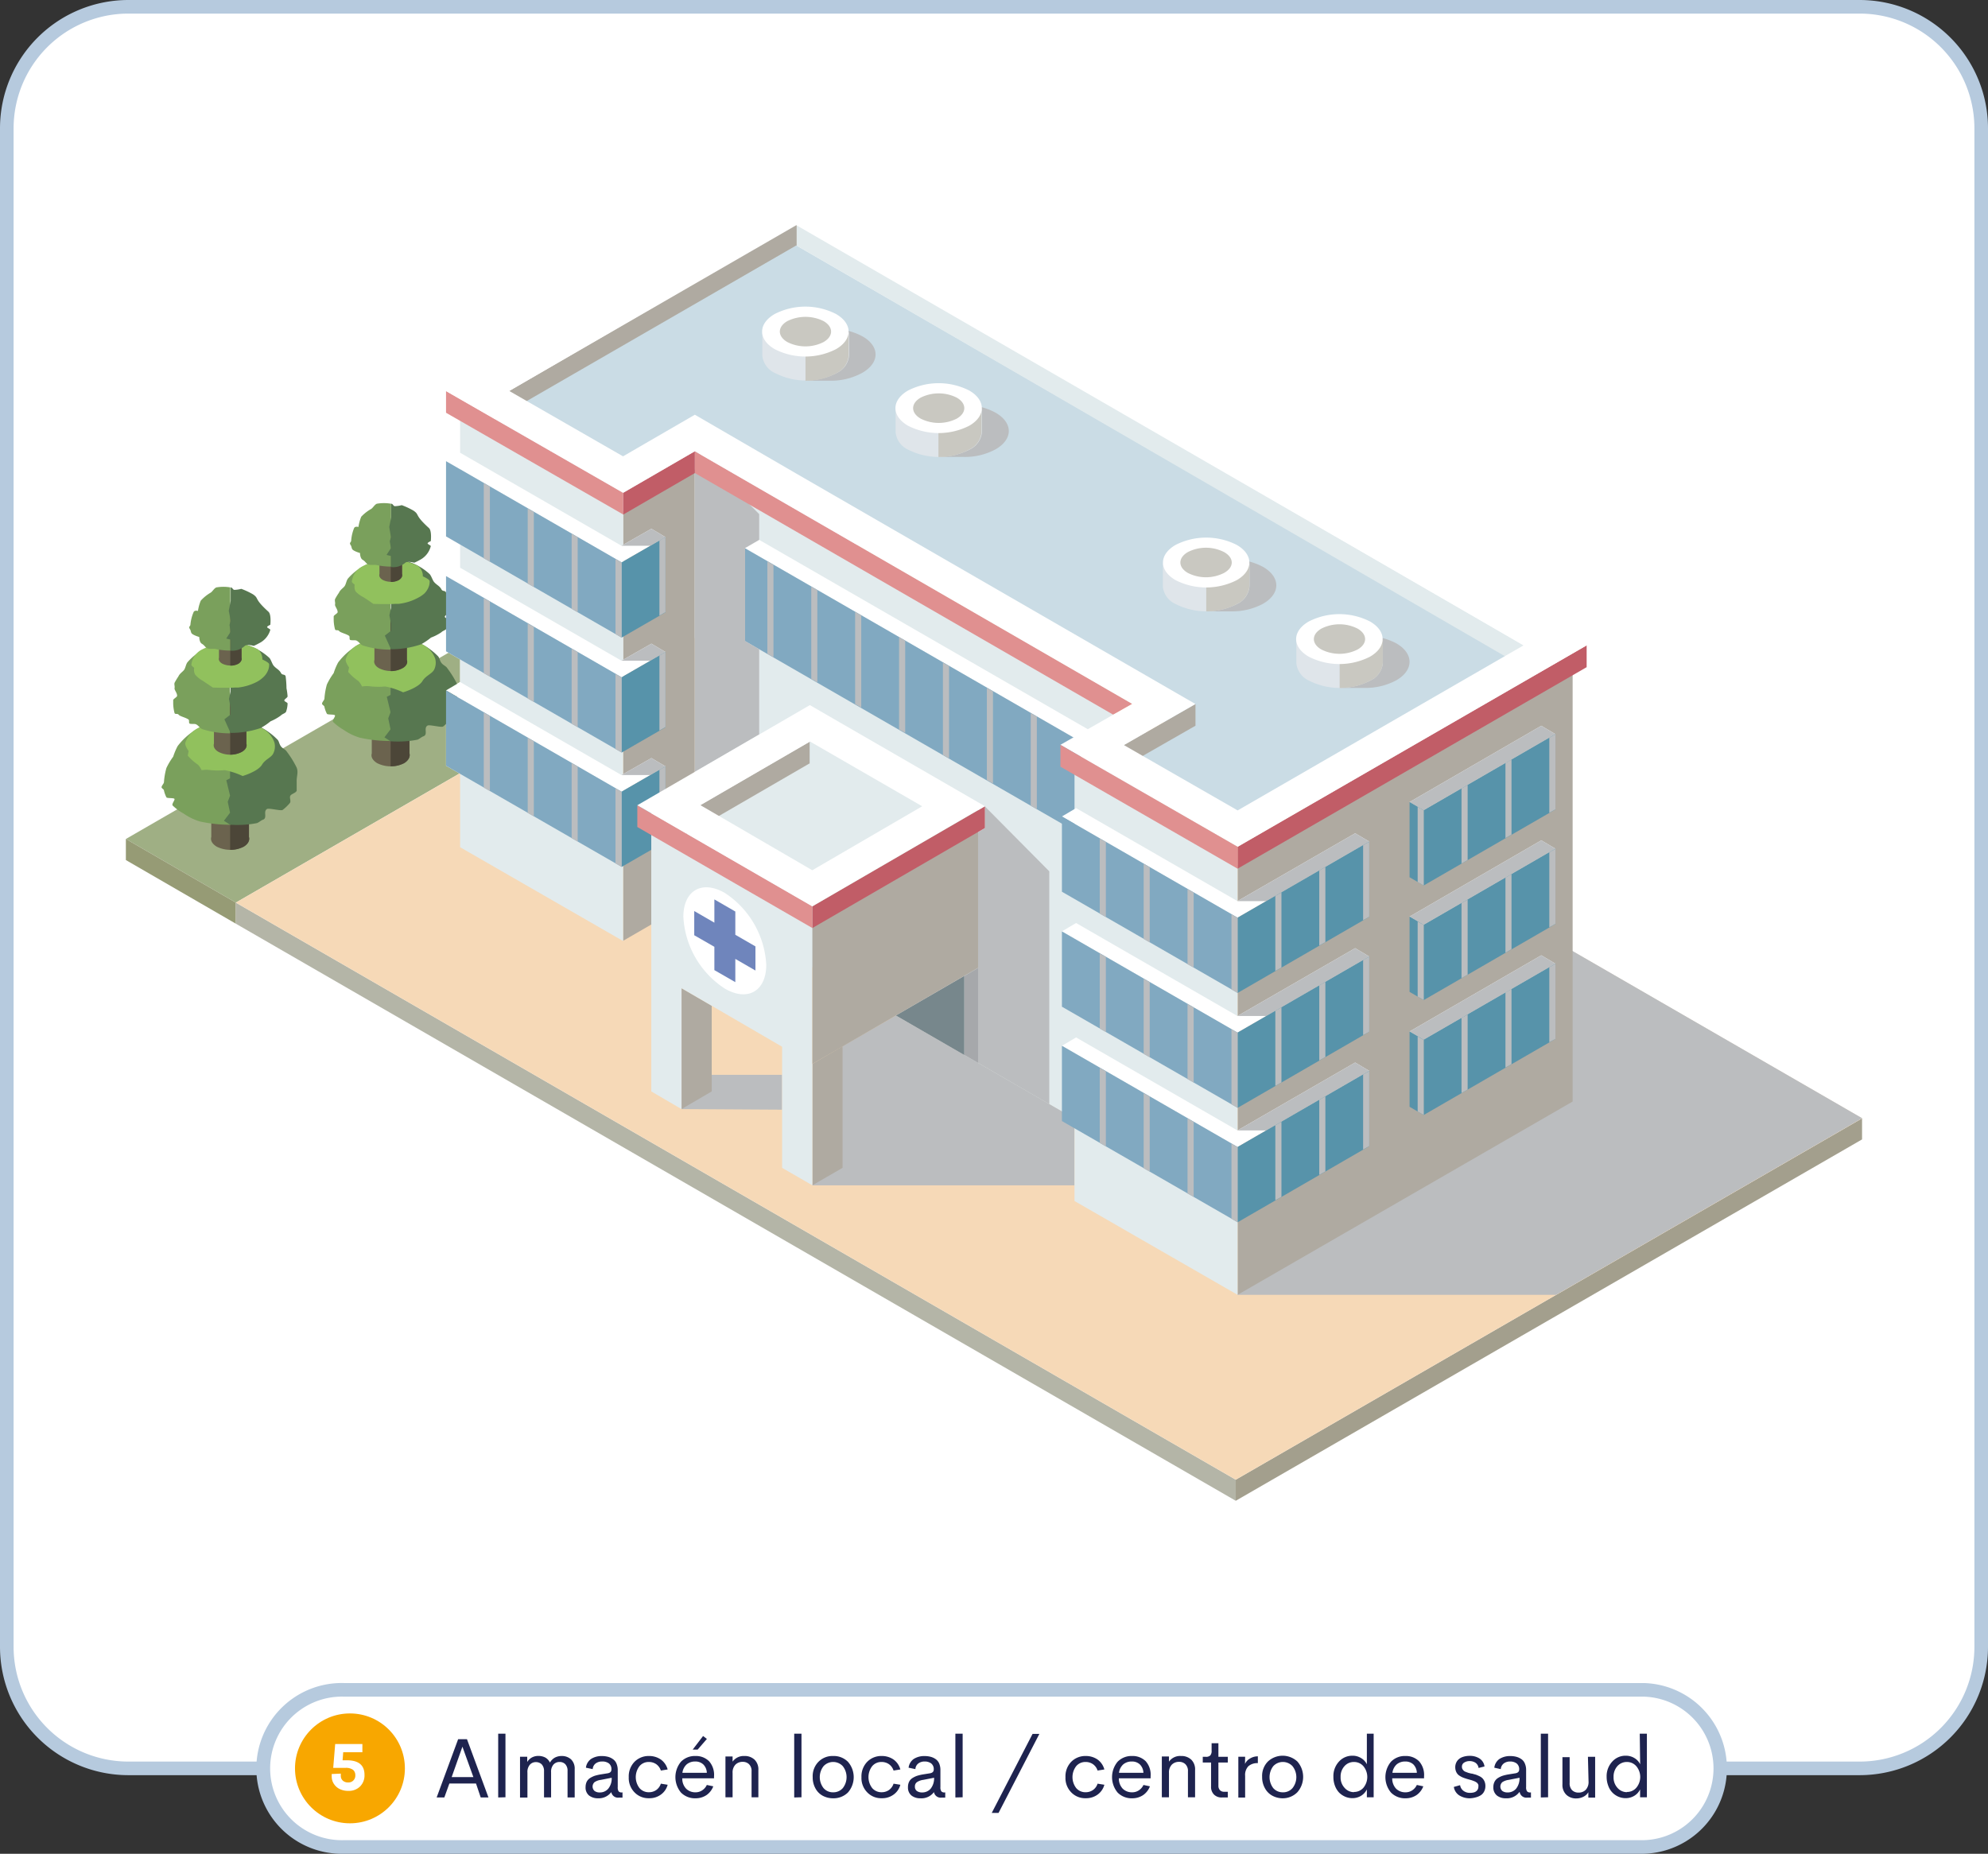 <svg xmlns="http://www.w3.org/2000/svg" width="292.34" height="272.66" viewBox="0 0 292.34 272.66">
  <rect x="0" y="0" width="292.34" height="272.66" fill="#333333" stroke="none"/>
  <defs>
    <style>
      .cls-1 {
        isolation: isolate;
      }

      .cls-2 {
        fill: #fff;
      }

      .cls-3 {
        fill: #b6cade;
      }

      .cls-4 {
        fill: #9faf84;
      }

      .cls-5 {
        fill: #969b75;
      }

      .cls-6 {
        fill: #6b634e;
      }

      .cls-7 {
        fill: #4c4638;
      }

      .cls-8 {
        fill: #7aa05c;
      }

      .cls-9 {
        fill: #577750;
      }

      .cls-10 {
        fill: #91c15d;
      }

      .cls-11 {
        fill: #7f7453;
      }

      .cls-12 {
        fill: #594f35;
      }

      .cls-13 {
        fill: #b4b5a7;
      }

      .cls-14 {
        fill: #a39f8d;
      }

      .cls-15 {
        fill: #f6d9b7;
      }

      .cls-16 {
        fill: #bbbdbf;
      }

      .cls-16, .cls-22 {
        mix-blend-mode: multiply;
      }

      .cls-17 {
        fill: #afaaa1;
      }

      .cls-18 {
        fill: #e2ebed;
      }

      .cls-19 {
        fill: #81a9c1;
      }

      .cls-20 {
        fill: #5793aa;
      }

      .cls-21 {
        fill: #77878c;
      }

      .cls-22 {
        fill: #a6a8ab;
      }

      .cls-23 {
        fill: #c15d67;
      }

      .cls-24 {
        fill: #e09090;
      }

      .cls-25 {
        fill: #6f85bc;
      }

      .cls-26 {
        fill: #cadce5;
      }

      .cls-27 {
        fill: #dfe5ea;
      }

      .cls-28 {
        fill: #c9c8c1;
      }

      .cls-29 {
        fill: #1e234f;
      }

      .cls-30 {
        fill: #f8a700;
      }
    </style>
  </defs>
  <g class="cls-1">
    <g id="Layer_1" data-name="Layer 1">
      <g>
        <g>
          <rect class="cls-2" x="1" y="1" width="290.34" height="259.1" rx="17.86"/>
          <path class="cls-3" d="M273.48,261.1H18.86A18.88,18.88,0,0,1,0,242.24V18.86A18.88,18.88,0,0,1,18.86,0H273.48a18.88,18.88,0,0,1,18.86,18.86V242.24A18.88,18.88,0,0,1,273.48,261.1ZM18.86,2A16.88,16.88,0,0,0,2,18.86V242.24A16.88,16.88,0,0,0,18.86,259.1H273.48a16.87,16.87,0,0,0,16.86-16.86V18.86A16.87,16.87,0,0,0,273.48,2Z"/>
        </g>
        <g>
          <g>
            <polygon class="cls-4" points="34.68 132.76 18.51 123.4 65.95 96.01 67.66 97 67.66 100.32 65.59 101.55 65.59 112.63 67.57 113.77 34.68 132.76"/>
            <polygon class="cls-5" points="18.51 126.5 34.68 135.86 34.68 132.76 18.51 123.4 18.51 126.5"/>
            <g>
              <path class="cls-6" d="M36.61,123.1v-9.82l-2.77,1.61-2.77-1.61v9.82c-.15.5.11,1,.78,1.42a4.43,4.43,0,0,0,4,0C36.5,124.13,36.75,123.6,36.61,123.1Z"/>
              <path class="cls-7" d="M36.61,123.1v-9.82l-2.77,1.61V125a4.15,4.15,0,0,0,2-.47C36.5,124.13,36.75,123.6,36.61,123.1Z"/>
              <path class="cls-8" d="M33.89,105.88a9.77,9.77,0,0,0-7.77,3.86,9.35,9.35,0,0,0-.65,1.55,10.3,10.3,0,0,0-1,1.67,10.17,10.17,0,0,0-.36,2.08c0,.2-.35.53-.35.74s.34.28.35.49a4.15,4.15,0,0,0,.36,1c.09.18,1.06.06,1.18.23s-.48.78-.24,1A7.72,7.72,0,0,0,27,119.66a8.36,8.36,0,0,0,2.38,1.16,20.67,20.67,0,0,0,4.55.49V105.88Z"/>
              <path class="cls-9" d="M43.63,116.27c0-.21,0-.41,0-.62s0-.41,0-.61c-.05-.82.28-1.38,0-2.13a14.19,14.19,0,0,0-1.43-2.32c-.23-.38-.58-.44-.86-.78s-.3-.77-.51-1a9.73,9.73,0,0,0-7-2.94v8.61l-.55.28.55,2.27-.34.9.34,1.61-.9,1.18.9.58a15.07,15.07,0,0,0,3.94-.23c.26-.07.62-.41.87-.49.76-.25,0-1.22.63-1.59.29-.17,2.05.32,2.29.14a6.59,6.59,0,0,0,1.05-1c.24-.28-.08-.78.08-1.08S43.57,116.62,43.63,116.27Z"/>
              <path class="cls-10" d="M38.52,112.49c-.61,1-2.84,1.65-2.84,1.65a11,11,0,0,0-2.64-.86,10.78,10.78,0,0,1-2,0,4.53,4.53,0,0,0-1.39,0,3.38,3.38,0,0,0-.52-.79,7.63,7.63,0,0,1-1.52-1.35l.13-.67s-.6-.78-.48-1.24a3.65,3.65,0,0,1,1.87-2.14,10.36,10.36,0,0,1,9.36,0,3.69,3.69,0,0,1,1.86,2.11,2.31,2.31,0,0,1-.15,1.59C39.94,111.42,39,111.66,38.52,112.49Z"/>
              <path class="cls-6" d="M36.23,109.37v-8.46l-2.38,1.38-2.39-1.38v8.46c-.13.43.09.89.67,1.22a3.77,3.77,0,0,0,3.43,0C36.14,110.26,36.36,109.8,36.23,109.37Z"/>
              <path class="cls-7" d="M36.23,109.37v-8.46l-2.38,1.38V111a3.52,3.52,0,0,0,1.71-.41C36.14,110.26,36.36,109.8,36.23,109.37Z"/>
              <path class="cls-8" d="M33.89,94.53a8.36,8.36,0,0,0-6.3,2.85c-.24.27-.3.82-.5,1.12s-.66.54-.86,1a9.55,9.55,0,0,0-.56.93c-.08.26.06.51,0,.78s.4.72.37,1.14c0,.18-.57.45-.57.63s0,.36,0,.53a5.9,5.9,0,0,0,.2,1.38c.12.23.42,0,.61.24s1,.39,1.44.7c.16.11,0,.5.17.6s.72,0,.93.1c.42.2.55.6,1,.74a13.35,13.35,0,0,0,4,.59V94.53Z"/>
              <path class="cls-9" d="M42.29,103.48c0-.17-.48-.28-.48-.46s.49-.42.48-.6a9.3,9.3,0,0,0-.16-1.18A14.91,14.91,0,0,0,42,99.46c-.12-.33-.49-.13-.66-.44-.29-.55-.7-.64-1.1-1.11-.23-.27-.42-1-.68-1.19a8.37,8.37,0,0,0-5.66-2.19v7.2l-.23,1.08.23,1.21v1.08l-.9.7.9,2a13.59,13.59,0,0,0,4.41-.71,9.35,9.35,0,0,0,1.48-1,7.16,7.16,0,0,0,1.52-.86c.21-.23.6-.29.75-.53A3.93,3.93,0,0,0,42.29,103.48Z"/>
              <path class="cls-11" d="M35.52,93.9V88l-1.66,1L32.2,88v5.9c-.09.3.06.62.46.85a2.67,2.67,0,0,0,2.4,0C35.46,94.52,35.61,94.2,35.52,93.9Z"/>
              <path class="cls-12" d="M35.52,93.9V88l-1.66,1V95a2.48,2.48,0,0,0,1.2-.29C35.46,94.52,35.61,94.2,35.52,93.9Z"/>
              <path class="cls-11" d="M35.52,93.9V88l-1.66,1L32.2,88v5.9c-.09.3.06.62.46.85a2.67,2.67,0,0,0,2.4,0C35.46,94.52,35.61,94.2,35.52,93.9Z"/>
              <path class="cls-12" d="M35.52,93.9V88l-1.66,1V95a2.48,2.48,0,0,0,1.2-.29C35.46,94.52,35.61,94.2,35.52,93.9Z"/>
              <path class="cls-10" d="M37.88,100.23a7.77,7.77,0,0,1-2.9.9l-.49,0c-1.1.07-3.19,0-3.19,0s-1.05-.71-1.49-1a4.14,4.14,0,0,1-1.11-.9,1.44,1.44,0,0,1-.14-1s-.42-.31-.42-.44a2.86,2.86,0,0,1,1.67-2.31,9,9,0,0,1,8.07,0,1.88,1.88,0,0,1,.7,1.52s1,.44,1,.7a2.13,2.13,0,0,1-.13.82,2.8,2.8,0,0,1-.64,1A4.39,4.39,0,0,1,37.88,100.23Z"/>
              <path class="cls-6" d="M35.52,96.74v-5.9l-1.66,1-1.66-1v5.9c-.09.3.06.62.46.86a2.67,2.67,0,0,0,2.4,0C35.46,97.36,35.61,97,35.52,96.74Z"/>
              <path class="cls-7" d="M35.52,96.74v-5.9l-1.66,1v6.07a2.47,2.47,0,0,0,1.2-.28C35.46,97.36,35.61,97,35.52,96.74Z"/>
              <path class="cls-8" d="M33.89,86.4a6,6,0,0,0-2.07,0c-.32.11-.58.62-.86.78a6.06,6.06,0,0,0-1.44,1.17,6.41,6.41,0,0,0-.41,1.51s-.51-.16-.65.19A6,6,0,0,0,28,91.9c0,.12-.18.26-.18.39a.91.91,0,0,0,.18.35,4.35,4.35,0,0,0,.13.44c.14.32,1.17.61,1.17.61s0,.78.39,1,.51.55.77.66c.45.19.91,0,1.41.14a10,10,0,0,0,2,.2V86.4Z"/>
              <path class="cls-9" d="M39.75,92.64c0-.12-.47-.28-.47-.41s.47-.33.47-.33.18-1.52-.28-1.93c-2.21-2-1.31-1.89-2.26-2.55a10.86,10.86,0,0,0-1.73-.81,4.55,4.55,0,0,1-1,.15c-.26,0-.28-.36-.56-.36v2l-.28,1.42.28,1.48-.17.62.17,1-.65,1,.65.16v1.62A2.7,2.7,0,0,0,36,95c.32-.29,1.32,0,1.32,0s.51-.23.74-.37A3.16,3.16,0,0,0,39.75,92.64Z"/>
            </g>
            <g>
              <path class="cls-6" d="M60.21,110.79V101l-2.77,1.61L54.67,101v9.82c-.15.5.11,1,.78,1.42a4.43,4.43,0,0,0,4,0C60.1,111.82,60.35,111.29,60.21,110.79Z"/>
              <path class="cls-7" d="M60.21,110.79V101l-2.77,1.61v10.1a4.15,4.15,0,0,0,2-.47C60.1,111.82,60.35,111.29,60.21,110.79Z"/>
              <path class="cls-8" d="M57.49,93.57a9.73,9.73,0,0,0-7.76,3.86A8.6,8.6,0,0,0,49.07,99a10.3,10.3,0,0,0-1,1.67,10.17,10.17,0,0,0-.36,2.08c0,.2-.35.53-.35.74s.34.28.35.49a4,4,0,0,0,.36,1c.09.18,1.06.06,1.18.23s-.48.78-.24,1a7.72,7.72,0,0,0,1.51,1.13,8.36,8.36,0,0,0,2.38,1.16,20.67,20.67,0,0,0,4.55.49V93.57Z"/>
              <path class="cls-9" d="M67.23,104c0-.21,0-.41,0-.62s0-.41,0-.61c0-.82.28-1.38,0-2.13a14.19,14.19,0,0,0-1.43-2.32c-.23-.38-.58-.44-.86-.78s-.3-.77-.51-1a9.73,9.73,0,0,0-7-2.94v8.61l-.55.28.55,2.27-.34.9.34,1.61-.9,1.18.9.58a15.07,15.07,0,0,0,3.94-.23c.26-.07.62-.41.87-.49.76-.25,0-1.22.63-1.59.29-.17,2.05.32,2.29.14a6.59,6.59,0,0,0,1-1c.24-.28-.08-.78.08-1.08S67.17,104.31,67.23,104Z"/>
              <path class="cls-10" d="M62.12,100.18c-.61,1-2.84,1.65-2.84,1.65a10.79,10.79,0,0,0-2.64-.86,10.67,10.67,0,0,1-2,0,4.59,4.59,0,0,0-1.4,0,3.38,3.38,0,0,0-.52-.79,7.63,7.63,0,0,1-1.52-1.35l.13-.67s-.6-.78-.48-1.24a3.65,3.65,0,0,1,1.87-2.14,10.36,10.36,0,0,1,9.36,0A3.69,3.69,0,0,1,64,96.89a2.31,2.31,0,0,1-.15,1.59C63.54,99.11,62.62,99.35,62.12,100.18Z"/>
              <path class="cls-6" d="M59.83,97.06V88.6L57.45,90,55.06,88.6v8.46c-.13.43.09.89.67,1.22a3.77,3.77,0,0,0,3.43,0C59.74,98,60,97.49,59.83,97.06Z"/>
              <path class="cls-7" d="M59.83,97.06V88.6L57.45,90v8.71a3.52,3.52,0,0,0,1.71-.41C59.74,98,60,97.49,59.83,97.06Z"/>
              <path class="cls-8" d="M57.49,82.22a8.36,8.36,0,0,0-6.3,2.85c-.24.27-.3.82-.5,1.12s-.66.54-.85,1a8,8,0,0,0-.57.93c-.08.26.06.51,0,.78s.4.72.38,1.14c0,.18-.58.45-.58.63s0,.36,0,.53a5.9,5.9,0,0,0,.2,1.38c.12.23.42,0,.61.24s1,.39,1.45.7c.15.11,0,.5.16.6s.72,0,.93.1c.42.2.55.6,1,.74a13.35,13.35,0,0,0,4,.59V82.22Z"/>
              <path class="cls-9" d="M65.89,91.17c0-.17-.48-.28-.48-.46s.49-.42.48-.6a9.3,9.3,0,0,0-.16-1.18,14.91,14.91,0,0,0-.14-1.78c-.12-.33-.49-.13-.66-.44-.29-.55-.7-.64-1.1-1.11-.23-.27-.42-.95-.68-1.19a8.37,8.37,0,0,0-5.66-2.19v7.2l-.23,1.08.23,1.21v1.08l-.9.7.9,2a13.59,13.59,0,0,0,4.41-.71,9.35,9.35,0,0,0,1.48-1A7.16,7.16,0,0,0,64.9,93c.21-.23.6-.29.75-.53A3.93,3.93,0,0,0,65.89,91.17Z"/>
              <path class="cls-11" d="M59.12,81.59v-5.9l-1.66,1-1.66-1v5.9c-.09.3.06.62.47.85a2.65,2.65,0,0,0,2.39,0C59.06,82.21,59.21,81.89,59.12,81.59Z"/>
              <path class="cls-12" d="M59.12,81.59v-5.9l-1.66,1v6.08a2.48,2.48,0,0,0,1.2-.29C59.06,82.21,59.21,81.89,59.12,81.59Z"/>
              <path class="cls-11" d="M59.12,81.59v-5.9l-1.66,1-1.66-1v5.9c-.09.3.06.62.47.85a2.65,2.65,0,0,0,2.39,0C59.06,82.21,59.21,81.89,59.12,81.59Z"/>
              <path class="cls-12" d="M59.12,81.59v-5.9l-1.66,1v6.08a2.48,2.48,0,0,0,1.2-.29C59.06,82.21,59.21,81.89,59.12,81.59Z"/>
              <path class="cls-10" d="M61.48,87.92a7.77,7.77,0,0,1-2.9.9l-.49,0c-1.1.07-3.19,0-3.19,0s-1-.71-1.49-1A4.14,4.14,0,0,1,52.3,87a1.44,1.44,0,0,1-.14-1s-.42-.31-.42-.44a2.87,2.87,0,0,1,1.67-2.31,9,9,0,0,1,8.07,0,1.88,1.88,0,0,1,.7,1.52s1,.44,1,.7a2.13,2.13,0,0,1-.13.82,2.8,2.8,0,0,1-.64,1A4.39,4.39,0,0,1,61.48,87.92Z"/>
              <path class="cls-6" d="M59.12,84.43v-5.9l-1.66,1-1.66-1v5.9c-.09.3.06.62.47.86a2.65,2.65,0,0,0,2.39,0C59.06,85.05,59.21,84.73,59.12,84.43Z"/>
              <path class="cls-7" d="M59.12,84.43v-5.9l-1.66,1v6.07a2.47,2.47,0,0,0,1.2-.28C59.06,85.05,59.21,84.73,59.12,84.43Z"/>
              <path class="cls-8" d="M57.49,74.09a6,6,0,0,0-2.07,0c-.32.11-.58.62-.86.78A6.06,6.06,0,0,0,53.12,76a6.41,6.41,0,0,0-.41,1.51s-.51-.16-.65.19a6,6,0,0,0-.42,1.85c0,.12-.18.26-.18.39a.91.91,0,0,0,.18.35,4.35,4.35,0,0,0,.13.44c.14.32,1.17.61,1.17.61s0,.78.39,1,.51.55.77.66c.45.19.91,0,1.41.14a10,10,0,0,0,2,.2V74.09Z"/>
              <path class="cls-9" d="M63.35,80.33c0-.12-.47-.28-.47-.41s.47-.33.47-.33.18-1.52-.28-1.93c-2.2-2-1.31-1.89-2.26-2.55a10.86,10.86,0,0,0-1.73-.81,4.55,4.55,0,0,1-1,.15c-.26,0-.28-.36-.56-.36v2l-.28,1.42L57.49,79l-.17.62.17,1-.65,1,.65.16v1.62a2.7,2.7,0,0,0,2.11-.63c.32-.29,1.32,0,1.32,0s.51-.23.74-.37A3.16,3.16,0,0,0,63.35,80.33Z"/>
            </g>
          </g>
          <g>
            <polygon class="cls-13" points="34.68 132.76 34.68 135.86 181.72 220.74 181.72 217.64 34.68 132.76"/>
            <polygon class="cls-14" points="181.72 217.64 181.72 220.74 273.82 167.59 273.82 164.49 181.72 217.64"/>
            <polygon class="cls-15" points="126.78 79.6 34.68 132.76 181.72 217.64 273.82 164.49 126.78 79.6"/>
          </g>
          <g>
            <g>
              <polygon class="cls-16" points="115.01 163.22 115.01 158.09 104.66 158.09 100.22 163.13 115.01 163.22"/>
              <polygon class="cls-16" points="119.46 174.34 123.9 153.88 131.75 149.36 158.01 164.47 158.01 174.34 119.46 174.34"/>
            </g>
            <polygon class="cls-16" points="273.83 164.47 205.5 125.01 181.99 190.45 228.82 190.45 273.83 164.47"/>
            <g>
              <polygon class="cls-17" points="91.63 138.38 102.18 132.27 102.18 69.05 91.63 75.16 91.63 138.38"/>
              <polygon class="cls-18" points="91.63 138.41 67.66 124.61 67.66 61.39 91.63 75.2 91.63 138.41"/>
              <g>
                <g>
                  <polygon class="cls-2" points="97.86 79 95.79 77.77 91.39 80.27 67.66 66.59 65.59 67.82 91.37 82.71 91.39 82.7 91.41 82.71 97.86 79"/>
                  <polygon class="cls-16" points="97.86 79 95.79 77.77 91.39 80.27 95.65 80.27 97.86 79"/>
                  <g>
                    <polygon class="cls-19" points="91.41 93.78 65.59 78.9 65.59 67.83 91.41 82.71 91.41 93.78"/>
                    <polygon class="cls-20" points="91.41 93.78 97.86 90.06 97.86 79 91.41 82.72 91.41 93.78"/>
                    <polygon class="cls-16" points="72.04 82.63 71.14 82.12 71.14 71.07 72.04 71.58 72.04 82.63"/>
                    <polygon class="cls-16" points="78.5 86.35 77.6 85.84 77.6 74.8 78.5 75.3 78.5 86.35"/>
                    <polygon class="cls-16" points="84.95 90.06 84.06 89.55 84.06 78.5 84.95 79.01 84.95 90.06"/>
                    <polygon class="cls-16" points="91.41 93.78 90.51 93.27 90.51 82.22 91.41 82.73 91.41 93.78"/>
                    <polygon class="cls-16" points="96.97 90.55 97.86 90.04 97.86 79 96.97 79.5 96.97 90.55"/>
                  </g>
                </g>
                <g>
                  <polygon class="cls-2" points="97.86 95.9 95.79 94.67 91.39 97.18 67.66 83.5 65.59 84.73 91.37 99.61 91.39 99.6 91.41 99.61 97.86 95.9"/>
                  <polygon class="cls-16" points="97.86 95.9 95.79 94.67 91.39 97.18 95.65 97.18 97.86 95.9"/>
                  <g>
                    <polygon class="cls-19" points="91.41 110.68 65.59 95.8 65.59 84.73 91.41 99.61 91.41 110.68"/>
                    <polygon class="cls-20" points="91.41 110.69 97.86 106.97 97.86 95.9 91.41 99.62 91.41 110.69"/>
                    <polygon class="cls-16" points="72.04 99.53 71.14 99.02 71.14 87.98 72.04 88.48 72.04 99.53"/>
                    <polygon class="cls-16" points="78.5 103.25 77.6 102.74 77.6 91.7 78.5 92.21 78.5 103.25"/>
                    <polygon class="cls-16" points="84.95 106.96 84.06 106.45 84.06 95.41 84.95 95.92 84.95 106.96"/>
                    <polygon class="cls-16" points="91.41 110.68 90.51 110.17 90.51 99.13 91.41 99.63 91.41 110.68"/>
                    <polygon class="cls-16" points="96.97 107.45 97.86 106.94 97.86 95.9 96.97 96.41 96.97 107.45"/>
                  </g>
                </g>
                <g>
                  <polygon class="cls-2" points="97.86 112.72 95.79 111.5 91.39 114 67.66 100.32 65.59 101.55 91.37 116.44 91.39 116.43 91.41 116.44 97.86 112.72"/>
                  <polygon class="cls-16" points="97.86 112.72 95.79 111.5 91.39 114 95.65 114 97.86 112.72"/>
                  <g>
                    <polygon class="cls-19" points="91.41 127.5 65.59 112.63 65.59 101.56 91.41 116.44 91.41 127.5"/>
                    <polygon class="cls-20" points="91.41 127.51 97.86 123.79 97.86 112.72 91.41 116.44 91.41 127.51"/>
                    <polygon class="cls-16" points="72.04 116.36 71.14 115.85 71.14 104.8 72.04 105.31 72.04 116.36"/>
                    <polygon class="cls-16" points="78.5 120.08 77.6 119.57 77.6 108.52 78.5 109.03 78.5 120.08"/>
                    <polygon class="cls-16" points="84.95 123.79 84.06 123.28 84.06 112.23 84.95 112.74 84.95 123.79"/>
                    <polygon class="cls-16" points="91.41 127.5 90.51 127 90.51 115.95 91.41 116.46 91.41 127.5"/>
                    <polygon class="cls-16" points="96.97 124.28 97.86 123.77 97.86 112.72 96.97 113.23 96.97 124.28"/>
                  </g>
                </g>
              </g>
            </g>
            <g>
              <polygon class="cls-18" points="168.56 170.63 102.18 132.27 102.18 69.05 168.56 107.42 168.56 170.63"/>
              <g>
                <polygon class="cls-16" points="154.3 162.4 131.75 149.36 143.83 142.36 143.83 122.39 144.83 121.81 144.83 118.61 154.3 128.16 154.3 162.4"/>
                <polygon class="cls-21" points="131.75 149.36 143.83 156.34 143.83 142.37 131.75 149.36"/>
                <polygon class="cls-2" points="141.82 143.54 141.82 155.18 143.83 156.34 143.83 142.37 141.82 143.54"/>
                <polygon class="cls-22" points="141.82 143.54 141.82 155.18 143.83 156.34 143.83 142.37 141.82 143.54"/>
              </g>
              <g>
                <polygon class="cls-2" points="109.36 78.09 107.28 79.32 158.89 109.09 158.91 109.08 158.93 109.09 161.04 107.88 109.36 78.09"/>
                <polygon class="cls-19" points="107.28 79.33 107.28 92.98 158.93 122.75 158.93 109.09 107.28 79.33"/>
                <polygon class="cls-16" points="113.74 96.67 112.84 96.16 112.84 82.57 113.74 83.08 113.74 96.67"/>
                <polygon class="cls-16" points="120.19 100.37 119.3 99.86 119.3 86.29 120.19 86.8 120.19 100.37"/>
                <polygon class="cls-16" points="126.65 104.08 125.75 103.57 125.75 90 126.65 90.51 126.65 104.08"/>
                <polygon class="cls-16" points="133.11 107.8 132.21 107.29 132.21 93.72 133.11 94.22 133.11 107.8"/>
                <polygon class="cls-16" points="139.56 111.55 138.66 111.04 138.66 97.46 139.56 97.97 139.56 111.55"/>
                <polygon class="cls-16" points="146.02 115.25 145.12 114.74 145.12 101.18 146.02 101.69 146.02 115.25"/>
                <polygon class="cls-16" points="152.47 119.02 151.57 118.51 151.57 104.89 152.47 105.4 152.47 119.02"/>
              </g>
              <polygon class="cls-16" points="111.64 108.03 102.18 113.53 102.18 66.07 111.64 75.62 111.64 79.41 109.57 80.61 109.57 94.29 111.64 95.49 111.64 108.03"/>
            </g>
            <g>
              <polygon class="cls-17" points="181.99 190.45 231.26 162.02 231.26 98.8 181.99 127.24 181.99 190.45"/>
              <g>
                <polygon class="cls-18" points="181.99 190.45 158.01 176.65 158.01 113.43 181.99 127.24 181.99 190.45"/>
                <g>
                  <polygon class="cls-2" points="201.35 140.69 199.28 139.46 181.97 149.44 158.24 135.76 156.16 136.99 181.95 151.88 181.97 151.87 181.99 151.88 201.35 140.69"/>
                  <polygon class="cls-16" points="201.35 140.69 199.28 139.46 181.97 149.44 186.23 149.44 201.35 140.69"/>
                  <g>
                    <polygon class="cls-19" points="181.99 162.94 156.16 148.07 156.16 137 181.99 151.88 181.99 162.94"/>
                    <polygon class="cls-20" points="181.99 162.95 201.35 151.75 201.35 140.69 181.99 151.88 181.99 162.95"/>
                    <polygon class="cls-16" points="162.62 151.8 161.72 151.29 161.72 140.24 162.62 140.75 162.62 151.8"/>
                    <polygon class="cls-16" points="169.07 155.52 168.18 155.01 168.18 143.96 169.07 144.47 169.07 155.52"/>
                    <polygon class="cls-16" points="175.53 159.23 174.63 158.72 174.63 147.67 175.53 148.18 175.53 159.23"/>
                    <polygon class="cls-16" points="181.99 162.94 181.09 162.44 181.09 151.39 181.99 151.9 181.99 162.94"/>
                    <polygon class="cls-16" points="187.54 159.72 188.44 159.21 188.44 148.16 187.54 148.67 187.54 159.72"/>
                    <polygon class="cls-16" points="194 155.98 194.9 155.47 194.9 144.43 194 144.93 194 155.98"/>
                    <polygon class="cls-16" points="200.45 152.25 201.35 151.75 201.35 140.7 200.45 141.21 200.45 152.25"/>
                  </g>
                </g>
                <g>
                  <polygon class="cls-2" points="201.35 157.51 199.28 156.28 181.97 166.27 158.24 152.59 156.16 153.82 181.95 168.7 181.97 168.69 181.99 168.7 201.35 157.51"/>
                  <polygon class="cls-16" points="201.35 157.51 199.28 156.28 181.97 166.27 186.23 166.27 201.35 157.51"/>
                  <g>
                    <polygon class="cls-19" points="181.99 179.77 156.16 164.89 156.16 153.82 181.99 168.7 181.99 179.77"/>
                    <polygon class="cls-20" points="181.99 179.78 201.35 168.58 201.35 157.51 181.99 168.71 181.99 179.78"/>
                    <polygon class="cls-16" points="162.62 168.62 161.72 168.11 161.72 157.07 162.62 157.58 162.62 168.62"/>
                    <polygon class="cls-16" points="169.07 172.34 168.18 171.84 168.18 160.79 169.07 161.3 169.07 172.34"/>
                    <polygon class="cls-16" points="175.53 176.05 174.63 175.54 174.63 164.5 175.53 165.01 175.53 176.05"/>
                    <polygon class="cls-16" points="181.99 179.77 181.09 179.26 181.09 168.22 181.99 168.72 181.99 179.77"/>
                    <polygon class="cls-16" points="187.54 176.54 188.44 176.04 188.44 164.99 187.54 165.5 187.54 176.54"/>
                    <polygon class="cls-16" points="194 172.81 194.9 172.3 194.9 161.25 194 161.76 194 172.81"/>
                    <polygon class="cls-16" points="200.45 169.08 201.35 168.57 201.35 157.53 200.45 158.03 200.45 169.08"/>
                  </g>
                </g>
                <g>
                  <polygon class="cls-2" points="201.35 123.78 199.28 122.56 181.97 132.54 158.24 118.86 156.16 120.09 181.95 134.97 181.97 134.97 181.99 134.97 201.35 123.78"/>
                  <polygon class="cls-16" points="201.35 123.78 199.28 122.56 181.97 132.54 186.23 132.54 201.35 123.78"/>
                  <g>
                    <polygon class="cls-19" points="181.99 146.04 156.16 131.16 156.16 120.1 181.99 134.97 181.99 146.04"/>
                    <polygon class="cls-20" points="181.99 146.05 201.35 134.85 201.35 123.78 181.99 134.98 181.99 146.05"/>
                    <polygon class="cls-16" points="162.62 134.89 161.72 134.39 161.72 123.34 162.62 123.85 162.62 134.89"/>
                    <polygon class="cls-16" points="169.07 138.62 168.18 138.11 168.18 127.06 169.07 127.57 169.07 138.62"/>
                    <polygon class="cls-16" points="175.53 142.32 174.63 141.82 174.63 130.77 175.53 131.28 175.53 142.32"/>
                    <polygon class="cls-16" points="181.99 146.04 181.09 145.53 181.09 134.49 181.99 135 181.99 146.04"/>
                    <polygon class="cls-16" points="187.54 142.81 188.44 142.31 188.44 131.26 187.54 131.77 187.54 142.81"/>
                    <polygon class="cls-16" points="194 139.08 194.9 138.57 194.9 127.52 194 128.03 194 139.08"/>
                    <polygon class="cls-16" points="200.45 135.35 201.35 134.84 201.35 123.8 200.45 124.31 200.45 135.35"/>
                  </g>
                </g>
              </g>
              <g>
                <polygon class="cls-2" points="228.73 107.98 226.65 106.75 207.28 117.97 209.36 119.17 228.73 107.98"/>
                <g>
                  <polygon class="cls-16" points="228.73 107.98 226.65 106.75 207.28 117.97 209.36 119.17 228.73 107.98"/>
                  <g>
                    <polygon class="cls-20" points="209.36 130.24 228.73 119.05 228.73 107.98 209.36 119.18 209.36 130.24"/>
                    <polygon class="cls-20" points="209.36 130.24 207.28 129.03 207.28 117.97 209.36 119.18 209.36 130.24"/>
                    <polygon class="cls-16" points="209.36 130.24 208.47 129.73 208.47 118.68 209.36 119.19 209.36 130.24"/>
                    <polygon class="cls-16" points="214.92 127.01 215.82 126.5 215.82 115.46 214.92 115.96 214.92 127.01"/>
                    <polygon class="cls-16" points="221.38 123.27 222.27 122.76 222.27 111.72 221.38 112.22 221.38 123.27"/>
                    <polygon class="cls-16" points="227.83 119.55 228.73 119.04 228.73 107.99 227.83 108.5 227.83 119.55"/>
                  </g>
                </g>
              </g>
              <g>
                <polygon class="cls-2" points="228.73 124.83 226.65 123.6 207.28 134.82 209.36 136.02 228.73 124.83"/>
                <g>
                  <polygon class="cls-16" points="228.73 124.83 226.65 123.6 207.28 134.82 209.36 136.02 228.73 124.83"/>
                  <g>
                    <polygon class="cls-20" points="209.36 147.1 228.73 135.9 228.73 124.83 209.36 136.03 209.36 147.1"/>
                    <polygon class="cls-20" points="209.36 147.1 207.28 145.89 207.28 134.82 209.36 136.03 209.36 147.1"/>
                    <polygon class="cls-16" points="209.36 147.09 208.47 146.58 208.47 135.54 209.36 136.04 209.36 147.09"/>
                    <polygon class="cls-16" points="214.92 143.87 215.82 143.36 215.82 132.31 214.92 132.82 214.92 143.87"/>
                    <polygon class="cls-16" points="221.38 140.13 222.27 139.62 222.27 128.57 221.38 129.08 221.38 140.13"/>
                    <polygon class="cls-16" points="227.83 136.4 228.73 135.89 228.73 124.85 227.83 125.35 227.83 136.4"/>
                  </g>
                </g>
              </g>
              <g>
                <polygon class="cls-2" points="228.73 141.74 226.65 140.51 207.28 151.72 209.36 152.93 228.73 141.74"/>
                <g>
                  <polygon class="cls-16" points="228.73 141.74 226.65 140.51 207.28 151.72 209.36 152.93 228.73 141.74"/>
                  <g>
                    <polygon class="cls-20" points="209.36 164 228.73 152.8 228.73 141.74 209.36 152.93 209.36 164"/>
                    <polygon class="cls-20" points="209.36 164 207.28 162.79 207.28 151.72 209.36 152.93 209.36 164"/>
                    <polygon class="cls-16" points="209.36 163.99 208.47 163.49 208.47 152.44 209.36 152.95 209.36 163.99"/>
                    <polygon class="cls-16" points="214.92 160.77 215.82 160.26 215.82 149.21 214.92 149.72 214.92 160.77"/>
                    <polygon class="cls-16" points="221.38 157.03 222.27 156.52 222.27 145.47 221.38 145.98 221.38 157.03"/>
                    <polygon class="cls-16" points="227.83 153.3 228.73 152.8 228.73 141.75 227.83 142.26 227.83 153.3"/>
                  </g>
                </g>
              </g>
            </g>
            <g>
              <polygon class="cls-17" points="123.9 171.77 119.46 174.34 119.46 156.49 123.9 153.88 123.9 171.77"/>
              <polygon class="cls-17" points="104.66 160.53 100.22 163.13 100.22 145.35 104.66 147.93 104.66 160.53"/>
              <polygon class="cls-18" points="95.77 118.44 95.77 142.64 95.77 142.77 95.77 160.53 100.22 163.13 100.22 145.35 115.01 153.96 115.01 171.77 119.46 174.34 119.46 156.55 119.46 132.12 95.77 118.44"/>
              <polygon class="cls-17" points="119.46 132.12 119.46 156.49 143.83 142.35 143.83 117.97 119.46 132.12"/>
              <polygon class="cls-17" points="119.09 112.26 100.88 122.82 100.88 119.63 119.09 109.07 119.09 112.26"/>
              <polygon class="cls-18" points="119.09 112.26 137.3 122.82 137.3 119.63 119.09 109.07 119.09 112.26"/>
              <polygon class="cls-23" points="144.83 121.79 119.46 136.5 119.46 133.31 144.83 118.6 144.83 121.79"/>
              <polygon class="cls-24" points="93.72 121.64 119.46 136.5 119.46 133.31 93.72 118.44 93.72 121.64"/>
              <path class="cls-2" d="M119.09,103.71,93.72,118.44l25.74,14.87,25.37-14.73ZM103,118.43l16.12-9.36,16.49,9.52L119.45,128Z"/>
              <path class="cls-2" d="M112.68,141.9c0,3.88-2.73,5.46-6.09,3.51a13.44,13.44,0,0,1-6.1-10.55c0-3.89,2.73-5.46,6.1-3.52A13.48,13.48,0,0,1,112.68,141.9Z"/>
              <polygon class="cls-25" points="111.09 139.2 108.13 137.49 108.13 134.07 105.05 132.29 105.05 135.71 102.09 134 102.09 137.56 105.05 139.26 105.05 142.69 108.13 144.46 108.13 141.04 111.09 142.75 111.09 139.2"/>
            </g>
            <g>
              <g>
                <polygon class="cls-17" points="117.16 36.13 74.88 60.7 74.88 57.51 117.16 32.93 117.16 36.13"/>
                <polygon class="cls-26" points="117.1 36.1 72.81 61.67 91.63 72.48 102.18 66.36 173.73 107.71 163.19 113.73 181.99 124.56 226.11 99.08 117.1 36.1"/>
                <polygon class="cls-24" points="65.59 60.71 91.64 75.67 91.64 72.48 65.59 57.52 65.59 60.71"/>
                <polygon class="cls-18" points="117.16 36.13 224.05 98.11 224.05 94.92 117.16 32.93 117.16 36.13"/>
                <polygon class="cls-17" points="175.8 106.74 165.3 112.75 165.3 109.56 175.8 103.55 175.8 106.74"/>
                <polygon class="cls-23" points="181.99 124.55 181.99 127.77 233.32 98.13 233.32 94.92 181.99 124.55"/>
                <polygon class="cls-24" points="102.18 66.37 102.18 69.58 163.7 105.12 166.5 103.53 102.18 66.37"/>
                <polygon class="cls-23" points="91.64 72.48 91.64 75.69 102.18 69.58 102.18 66.37 91.64 72.48"/>
                <path class="cls-2" d="M117.11,27.77,65.59,57.52l2.8,1.61L91.63,72.48l10.55-6.11,64.32,37.16-2.8,1.59-7.76,4.43,2.8,1.62L182,124.55l51.33-29.63ZM173,105.15l2.79-1.6L117,69.6,102.18,61l-6.75,3.91-3.81,2.21-8.39-4.82-5.57-3.2-2.78-1.6L117.1,33.12,218.45,91.68l5.6,3.24-2.78,1.6L182,119.2l-13.93-8-2.8-1.61Z"/>
                <polygon class="cls-24" points="158.74 111.17 155.94 109.56 155.94 112.75 155.95 112.76 155.94 112.77 181.99 127.77 181.99 124.55 158.74 111.17"/>
              </g>
              <g>
                <path class="cls-16" d="M126.81,54.83A9.57,9.57,0,0,1,122.12,56h-3.67l-1-6.53a18.42,18.42,0,0,1,4.68-1.12,9.57,9.57,0,0,1,4.69,1.12C129.4,50.92,129.4,53.34,126.81,54.83Z"/>
                <g>
                  <path class="cls-27" d="M114,54.88a9.85,9.85,0,0,0,9,0,3.14,3.14,0,0,0,1.86-2.59V48.91H112.1v3.38A3.14,3.14,0,0,0,114,54.88Z"/>
                  <path class="cls-28" d="M118.45,56a9.11,9.11,0,0,0,4.48-1.08,3.14,3.14,0,0,0,1.86-2.59V48.91h-6.34Z"/>
                  <path class="cls-2" d="M122.93,51.36a9.91,9.91,0,0,1-9,0c-2.48-1.43-2.48-3.75,0-5.18a9.91,9.91,0,0,1,9,0C125.41,47.61,125.41,49.93,122.93,51.36Z"/>
                  <path class="cls-28" d="M121.11,50.31a5.89,5.89,0,0,1-5.33,0c-1.47-.85-1.47-2.23,0-3.08a6,6,0,0,1,5.33,0C122.58,48.08,122.58,49.46,121.11,50.31Z"/>
                </g>
              </g>
              <g>
                <path class="cls-16" d="M146.4,66.09a9.53,9.53,0,0,1-4.68,1.12H138l-1-6.53a18.41,18.41,0,0,1,4.69-1.12,9.64,9.64,0,0,1,4.68,1.12C149,62.18,149,64.6,146.4,66.09Z"/>
                <g>
                  <path class="cls-27" d="M133.55,66.14a10,10,0,0,0,9,0,3.15,3.15,0,0,0,1.85-2.59V60.17H131.7v3.38A3.15,3.15,0,0,0,133.55,66.14Z"/>
                  <path class="cls-28" d="M138,67.21a9.15,9.15,0,0,0,4.49-1.07,3.15,3.15,0,0,0,1.85-2.59V60.17H138Z"/>
                  <path class="cls-2" d="M142.53,62.62a9.93,9.93,0,0,1-9,0c-2.47-1.43-2.47-3.75,0-5.18a9.93,9.93,0,0,1,9,0C145,58.87,145,61.19,142.53,62.62Z"/>
                  <path class="cls-28" d="M140.7,61.57a5.87,5.87,0,0,1-5.32,0c-1.47-.85-1.47-2.23,0-3.08a5.93,5.93,0,0,1,5.32,0C142.17,59.34,142.17,60.72,140.7,61.57Z"/>
                </g>
              </g>
              <g>
                <path class="cls-16" d="M185.74,88.8a9.53,9.53,0,0,1-4.68,1.12h-3.68l-1-6.53a18.41,18.41,0,0,1,4.69-1.12,9.53,9.53,0,0,1,4.68,1.12C188.33,84.89,188.33,87.31,185.74,88.8Z"/>
                <g>
                  <path class="cls-27" d="M172.89,88.85a10,10,0,0,0,9,0,3.16,3.16,0,0,0,1.85-2.59V82.88H171v3.38A3.16,3.16,0,0,0,172.89,88.85Z"/>
                  <path class="cls-28" d="M177.38,89.92a9.26,9.26,0,0,0,4.49-1.07,3.16,3.16,0,0,0,1.85-2.59V82.88h-6.34Z"/>
                  <path class="cls-2" d="M181.87,85.33a9.93,9.93,0,0,1-9,0c-2.47-1.43-2.47-3.75,0-5.18a9.93,9.93,0,0,1,9,0C184.34,81.58,184.34,83.9,181.87,85.33Z"/>
                  <path class="cls-28" d="M180,84.27a5.87,5.87,0,0,1-5.32,0c-1.47-.84-1.47-2.22,0-3.07a5.87,5.87,0,0,1,5.32,0C181.51,82.05,181.51,83.43,180,84.27Z"/>
                </g>
              </g>
              <g>
                <path class="cls-16" d="M205.33,100.06a9.5,9.5,0,0,1-4.68,1.12H197l-1-6.53a18.41,18.41,0,0,1,4.69-1.12,9.53,9.53,0,0,1,4.68,1.12C207.92,96.14,207.92,98.57,205.33,100.06Z"/>
                <g>
                  <path class="cls-27" d="M192.49,100.11a9.93,9.93,0,0,0,9,0,3.16,3.16,0,0,0,1.86-2.59V94.14H190.63v3.38A3.16,3.16,0,0,0,192.49,100.11Z"/>
                  <path class="cls-28" d="M197,101.18a9.23,9.23,0,0,0,4.49-1.07,3.16,3.16,0,0,0,1.86-2.59V94.14H197Z"/>
                  <path class="cls-2" d="M201.46,96.59a9.91,9.91,0,0,1-9,0c-2.48-1.43-2.48-3.75,0-5.18a9.91,9.91,0,0,1,9,0C203.94,92.84,203.94,95.16,201.46,96.59Z"/>
                  <path class="cls-28" d="M199.64,95.53a5.89,5.89,0,0,1-5.33,0c-1.47-.84-1.47-2.22,0-3.07a5.89,5.89,0,0,1,5.33,0C201.11,93.31,201.11,94.69,199.64,95.53Z"/>
                </g>
              </g>
            </g>
          </g>
        </g>
        <g>
          <g>
            <rect class="cls-2" x="39.05" y="248.55" width="214.24" height="23.11" rx="11.56"/>
            <path class="cls-3" d="M241.74,272.66H50.61a12.56,12.56,0,1,1,0-25.11H241.74a12.56,12.56,0,0,1,0,25.11ZM50.61,249.55a10.56,10.56,0,1,0,0,21.11H241.74a10.56,10.56,0,0,0,0-21.11Z"/>
          </g>
          <g>
            <path class="cls-29" d="M70.69,264.38,70,262.33H66.08l-.74,2.05H64.21l3.16-8.57h1.3l3.16,8.57Zm-4.27-3h3.19L68,256.91Z"/>
            <path class="cls-29" d="M73.26,264.38V255h1.07v9.35Z"/>
            <path class="cls-29" d="M82.59,258.28a2,2,0,0,1,1.4.51,1.89,1.89,0,0,1,.52,1.43v4.16H83.46v-3.89a1.38,1.38,0,0,0-.33-1,1.12,1.12,0,0,0-.83-.33,1.18,1.18,0,0,0-.91.38,1.58,1.58,0,0,0-.35,1.13v3.7H80v-3.85a1.42,1.42,0,0,0-.33-1,1.19,1.19,0,0,0-.85-.34,1.15,1.15,0,0,0-.91.39,1.63,1.63,0,0,0-.35,1.16v3.66H76.47v-6h1.06v.77a1.87,1.87,0,0,1,.68-.66,2,2,0,0,1,1-.23,2.15,2.15,0,0,1,1,.25,1.67,1.67,0,0,1,.66.73,1.94,1.94,0,0,1,.72-.73A2.14,2.14,0,0,1,82.59,258.28Z"/>
            <path class="cls-29" d="M87.94,264.5a2.1,2.1,0,0,1-1.32-.41,1.5,1.5,0,0,1-.51-1.23,1.87,1.87,0,0,1,.16-.78,1.44,1.44,0,0,1,.49-.55,3.49,3.49,0,0,1,.7-.34,7.08,7.08,0,0,1,.92-.21l1-.16c.36-.07.53-.25.53-.55a1.06,1.06,0,0,0-.37-.9,1.6,1.6,0,0,0-1-.28,1.54,1.54,0,0,0-.94.28,1.12,1.12,0,0,0-.44.84l-1-.21a1.85,1.85,0,0,1,.75-1.28,2.83,2.83,0,0,1,1.63-.43,3.34,3.34,0,0,1,.87.11,2.16,2.16,0,0,1,.72.34,1.45,1.45,0,0,1,.52.64,2.48,2.48,0,0,1,.19,1v2.47a1.05,1.05,0,0,0,.13.63.58.58,0,0,0,.47.16h.1v.76h-.52a1,1,0,0,1-1.13-.81h0A2.29,2.29,0,0,1,87.94,264.5Zm.24-.86a1.59,1.59,0,0,0,1.28-.57,2.38,2.38,0,0,0,.49-1.59l-1.58.31a2.17,2.17,0,0,0-.93.33.87.87,0,0,0,0,1.31A1.23,1.23,0,0,0,88.18,263.64Z"/>
            <path class="cls-29" d="M95.45,264.49a2.83,2.83,0,0,1-2.14-.86,3,3,0,0,1-.85-2.24,3.07,3.07,0,0,1,.84-2.25,2.91,2.91,0,0,1,2.15-.86,3,3,0,0,1,1.73.52,2.65,2.65,0,0,1,1,1.46l-1,.16a1.85,1.85,0,0,0-.67-.93,1.87,1.87,0,0,0-1.09-.33,1.75,1.75,0,0,0-1.38.61,2.65,2.65,0,0,0,0,3.23,1.78,1.78,0,0,0,1.38.61,1.87,1.87,0,0,0,1.09-.33,1.85,1.85,0,0,0,.67-.93l1,.16a2.59,2.59,0,0,1-1,1.45A2.81,2.81,0,0,1,95.45,264.49Z"/>
            <path class="cls-29" d="M105,261.27l0,.29h-4.67a2.12,2.12,0,0,0,.57,1.53,1.9,1.9,0,0,0,1.36.53,1.75,1.75,0,0,0,1-.29,1.88,1.88,0,0,0,.68-.79l.95.2a2.74,2.74,0,0,1-1,1.29,2.83,2.83,0,0,1-1.59.47,2.89,2.89,0,0,1-2.16-.84,3.55,3.55,0,0,1,0-4.54,2.85,2.85,0,0,1,2.13-.84,2.72,2.72,0,0,1,2,.77A3,3,0,0,1,105,261.27Zm-2.77-2.18a1.89,1.89,0,0,0-1.25.42,2,2,0,0,0-.63,1.24h3.59a1.81,1.81,0,0,0-.53-1.24A1.69,1.69,0,0,0,102.21,259.09Zm1.72-3.32-1.36,1.57h-.73l1.53-2Z"/>
            <path class="cls-29" d="M109.45,258.28a2.1,2.1,0,0,1,1.51.54,2,2,0,0,1,.56,1.53v4h-1v-3.79a1.39,1.39,0,0,0-.37-1.07,1.29,1.29,0,0,0-.93-.35,1.47,1.47,0,0,0-1.07.41,1.64,1.64,0,0,0-.42,1.22v3.58h-1.05v-6h1.05v.76A2,2,0,0,1,109.45,258.28Z"/>
            <path class="cls-29" d="M116.79,264.38V255h1.07v9.35Z"/>
            <path class="cls-29" d="M122.52,264.5a3.21,3.21,0,0,1-1.53-.37,2.64,2.64,0,0,1-1.08-1.09,3.3,3.3,0,0,1-.4-1.65,3,3,0,0,1,.85-2.26,2.89,2.89,0,0,1,2.16-.85,2.93,2.93,0,0,1,2.17.85,3.43,3.43,0,0,1,0,4.52A3,3,0,0,1,122.52,264.5Zm0-.88a1.83,1.83,0,0,0,1.41-.61,2.62,2.62,0,0,0,0-3.24,1.93,1.93,0,0,0-2.82,0,2.62,2.62,0,0,0,0,3.24A1.81,1.81,0,0,0,122.52,263.62Z"/>
            <path class="cls-29" d="M129.67,264.49a2.83,2.83,0,0,1-2.14-.86,3,3,0,0,1-.85-2.24,3.07,3.07,0,0,1,.84-2.25,2.89,2.89,0,0,1,2.15-.86,3,3,0,0,1,1.73.52,2.65,2.65,0,0,1,1,1.46l-1,.16a1.85,1.85,0,0,0-.67-.93,1.87,1.87,0,0,0-1.09-.33,1.75,1.75,0,0,0-1.38.61,2.65,2.65,0,0,0,0,3.23,1.78,1.78,0,0,0,1.38.61,1.87,1.87,0,0,0,1.09-.33,1.85,1.85,0,0,0,.67-.93l1,.16a2.59,2.59,0,0,1-1,1.45A2.81,2.81,0,0,1,129.67,264.49Z"/>
            <path class="cls-29" d="M135.34,264.5a2.05,2.05,0,0,1-1.31-.41,1.5,1.5,0,0,1-.51-1.23,1.73,1.73,0,0,1,.16-.78,1.36,1.36,0,0,1,.49-.55,3.24,3.24,0,0,1,.7-.34,6.9,6.9,0,0,1,.91-.21l1-.16c.35-.07.53-.25.53-.55a1.06,1.06,0,0,0-.38-.9,1.56,1.56,0,0,0-.94-.28,1.5,1.5,0,0,0-.94.28,1.12,1.12,0,0,0-.44.84l-1-.21a1.85,1.85,0,0,1,.75-1.28,2.87,2.87,0,0,1,1.64-.43,3.32,3.32,0,0,1,.86.11,2.21,2.21,0,0,1,.73.34,1.52,1.52,0,0,1,.52.64,2.48,2.48,0,0,1,.18,1v2.47a1,1,0,0,0,.14.63.58.58,0,0,0,.47.16h.1v.76h-.53a1,1,0,0,1-1.13-.81h0A2.28,2.28,0,0,1,135.34,264.5Zm.25-.86a1.61,1.61,0,0,0,1.28-.57,2.44,2.44,0,0,0,.49-1.59l-1.59.31a2.17,2.17,0,0,0-.92.33.75.75,0,0,0-.31.65.77.77,0,0,0,.29.66A1.29,1.29,0,0,0,135.59,263.64Z"/>
            <path class="cls-29" d="M140.49,264.38V255h1.07v9.35Z"/>
            <path class="cls-29" d="M145.84,266.65l6-11.62h1l-6,11.62Z"/>
            <path class="cls-29" d="M159.67,264.49a2.83,2.83,0,0,1-2.14-.86,3,3,0,0,1-.85-2.24,3.07,3.07,0,0,1,.84-2.25,2.91,2.91,0,0,1,2.15-.86,3,3,0,0,1,1.73.52,2.65,2.65,0,0,1,1,1.46l-1,.16a1.79,1.79,0,0,0-.67-.93,1.87,1.87,0,0,0-1.09-.33,1.75,1.75,0,0,0-1.38.61,2.65,2.65,0,0,0,0,3.23,1.78,1.78,0,0,0,1.38.61,1.87,1.87,0,0,0,1.09-.33,1.79,1.79,0,0,0,.67-.93l1,.16a2.62,2.62,0,0,1-1,1.45A2.86,2.86,0,0,1,159.67,264.49Z"/>
            <path class="cls-29" d="M169.2,261.27l0,.29h-4.67a2.17,2.17,0,0,0,.57,1.53,1.91,1.91,0,0,0,1.37.53,1.74,1.74,0,0,0,1-.29,1.88,1.88,0,0,0,.68-.79l.95.2a2.74,2.74,0,0,1-1,1.29,2.83,2.83,0,0,1-1.59.47,2.89,2.89,0,0,1-2.16-.84,3.55,3.55,0,0,1,0-4.54,2.85,2.85,0,0,1,2.13-.84,2.72,2.72,0,0,1,2,.77A3,3,0,0,1,169.2,261.27Zm-2.77-2.18a1.89,1.89,0,0,0-1.25.42,2,2,0,0,0-.63,1.24h3.59a1.81,1.81,0,0,0-.53-1.24A1.67,1.67,0,0,0,166.43,259.09Z"/>
            <path class="cls-29" d="M173.67,258.28a2.1,2.1,0,0,1,1.51.54,2,2,0,0,1,.56,1.53v4h-1.05v-3.79a1.39,1.39,0,0,0-.37-1.07,1.29,1.29,0,0,0-.93-.35,1.47,1.47,0,0,0-1.07.41,1.64,1.64,0,0,0-.42,1.22v3.58h-1.05v-6h1.05v.76A2,2,0,0,1,173.67,258.28Z"/>
            <path class="cls-29" d="M179.69,264.38a1.55,1.55,0,0,1-1.17-.43,1.58,1.58,0,0,1-.43-1.19v-3.52h-1.22v-.84h.45a.87.87,0,0,0,.66-.21,1,1,0,0,0,.19-.71V256.4h1v2h1.38v.84h-1.38v3.41a.93.93,0,0,0,.23.66.81.81,0,0,0,.6.23h.55v.84Z"/>
            <path class="cls-29" d="M183.08,259.45a1.73,1.73,0,0,1,.74-.8,2.16,2.16,0,0,1,1.15-.32v1a2,2,0,0,0-1.39.45,1.84,1.84,0,0,0-.48,1.42v3.19h-1v-6h1Z"/>
            <path class="cls-29" d="M188.65,264.5a3.21,3.21,0,0,1-1.53-.37A2.7,2.7,0,0,1,186,263a3.3,3.3,0,0,1-.4-1.65,3,3,0,0,1,.85-2.26,3.18,3.18,0,0,1,4.33,0,3.43,3.43,0,0,1,0,4.52A3,3,0,0,1,188.65,264.5Zm0-.88a1.81,1.81,0,0,0,1.41-.61,2.59,2.59,0,0,0,0-3.24,1.93,1.93,0,0,0-2.82,0,2.66,2.66,0,0,0,0,3.24A1.83,1.83,0,0,0,188.65,263.62Z"/>
            <path class="cls-29" d="M201,255H202v9.35h-1l0-1.16a2.21,2.21,0,0,1-.85.94,2.4,2.4,0,0,1-1.27.35,2.64,2.64,0,0,1-1.08-.22,2.84,2.84,0,0,1-.9-.62,3,3,0,0,1-.6-1,3.6,3.6,0,0,1-.22-1.29,3.13,3.13,0,0,1,.81-2.24,2.62,2.62,0,0,1,2-.87,2.32,2.32,0,0,1,1.25.34,2.18,2.18,0,0,1,.86.92Zm-1.89,8.57a1.8,1.8,0,0,0,1.39-.63,2.49,2.49,0,0,0,0-3.15,1.8,1.8,0,0,0-1.39-.63,1.82,1.82,0,0,0-1.4.61,2.25,2.25,0,0,0-.57,1.59,2.21,2.21,0,0,0,.57,1.59A1.83,1.83,0,0,0,199.09,263.6Z"/>
            <path class="cls-29" d="M209.41,261.27v.29h-4.68a2.17,2.17,0,0,0,.57,1.53,1.91,1.91,0,0,0,1.37.53,1.74,1.74,0,0,0,1-.29,1.88,1.88,0,0,0,.68-.79l.95.2a2.74,2.74,0,0,1-1,1.29,2.83,2.83,0,0,1-1.59.47,2.89,2.89,0,0,1-2.16-.84,3.54,3.54,0,0,1,0-4.54,2.83,2.83,0,0,1,2.12-.84,2.72,2.72,0,0,1,2,.77A3,3,0,0,1,209.41,261.27Zm-2.77-2.18a1.89,1.89,0,0,0-1.25.42,2,2,0,0,0-.63,1.24h3.59a1.85,1.85,0,0,0-.52-1.24A1.71,1.71,0,0,0,206.64,259.09Z"/>
            <path class="cls-29" d="M216.19,264.5a2.88,2.88,0,0,1-1.61-.43,1.79,1.79,0,0,1-.79-1.24l.92-.26a1.28,1.28,0,0,0,.49.83,1.57,1.57,0,0,0,1,.3,2.08,2.08,0,0,0,.58-.08.92.92,0,0,0,.44-.29.85.85,0,0,0,.18-.55,1,1,0,0,0,0-.25.85.85,0,0,0-.1-.19.55.55,0,0,0-.17-.17l-.21-.13-.27-.11-.29-.1-.33-.09-.35-.1c-.25-.08-.46-.15-.62-.22a3.41,3.41,0,0,1-.51-.29,1.26,1.26,0,0,1-.39-.47A1.6,1.6,0,0,1,214,260a1.59,1.59,0,0,1,.29-1,1.63,1.63,0,0,1,.76-.56,3,3,0,0,1,1.06-.18,2.58,2.58,0,0,1,1.46.39,1.66,1.66,0,0,1,.73,1.17l-.87.22a1.12,1.12,0,0,0-.45-.76,1.53,1.53,0,0,0-.86-.25,1.47,1.47,0,0,0-.8.21.69.69,0,0,0-.34.64.64.64,0,0,0,.09.34,1.54,1.54,0,0,0,.18.23,1,1,0,0,0,.33.18l.35.13.44.11.09,0,.58.16c.14.05.32.13.51.22a1.62,1.62,0,0,1,.47.33,1.58,1.58,0,0,1,.29.46,1.67,1.67,0,0,1,.12.65,1.71,1.71,0,0,1-.18.8,1.41,1.41,0,0,1-.49.56,2.53,2.53,0,0,1-.69.3A3.72,3.72,0,0,1,216.19,264.5Z"/>
            <path class="cls-29" d="M221.43,264.5a2.05,2.05,0,0,1-1.31-.41,1.51,1.51,0,0,1-.52-1.23,1.73,1.73,0,0,1,.17-.78,1.36,1.36,0,0,1,.49-.55,3.24,3.24,0,0,1,.7-.34,6.9,6.9,0,0,1,.91-.21l1-.16c.35-.07.53-.25.53-.55a1.06,1.06,0,0,0-.38-.9,1.56,1.56,0,0,0-.94-.28,1.5,1.5,0,0,0-.94.28,1.16,1.16,0,0,0-.45.84l-.95-.21a1.85,1.85,0,0,1,.75-1.28,2.86,2.86,0,0,1,1.63-.43,3.34,3.34,0,0,1,.87.11,2.31,2.31,0,0,1,.73.34,1.43,1.43,0,0,1,.51.64,2.32,2.32,0,0,1,.19,1v2.47a1,1,0,0,0,.14.63.58.58,0,0,0,.47.16h.1v.76h-.53a1,1,0,0,1-1.13-.81h-.05A2.28,2.28,0,0,1,221.43,264.5Zm.24-.86a1.61,1.61,0,0,0,1.29-.57,2.44,2.44,0,0,0,.49-1.59l-1.59.31a2.27,2.27,0,0,0-.93.33.87.87,0,0,0,0,1.31A1.28,1.28,0,0,0,221.67,263.64Z"/>
            <path class="cls-29" d="M226.58,264.38V255h1.07v9.35Z"/>
            <path class="cls-29" d="M233.51,258.4h1.06v6h-1l0-.79a1.77,1.77,0,0,1-.74.67,2.26,2.26,0,0,1-1,.24,2.06,2.06,0,0,1-1.5-.54,2,2,0,0,1-.57-1.53v-4h1.06v3.79a1.43,1.43,0,0,0,.36,1.07,1.3,1.3,0,0,0,.95.35,1.42,1.42,0,0,0,1.06-.41,1.68,1.68,0,0,0,.41-1.22Z"/>
            <path class="cls-29" d="M241.13,255h1.05v9.35h-1l0-1.16a2.15,2.15,0,0,1-.85.94,2.4,2.4,0,0,1-1.27.35,2.64,2.64,0,0,1-1.08-.22,2.79,2.79,0,0,1-.89-.62,2.74,2.74,0,0,1-.6-1,3.61,3.61,0,0,1-.23-1.29,3.14,3.14,0,0,1,.82-2.24,2.6,2.6,0,0,1,2-.87,2.38,2.38,0,0,1,1.26.34,2.16,2.16,0,0,1,.85.92Zm-1.89,8.57a1.77,1.77,0,0,0,1.39-.63,2.46,2.46,0,0,0,0-3.15,1.8,1.8,0,0,0-1.39-.63,1.83,1.83,0,0,0-1.4.61,2.29,2.29,0,0,0-.56,1.59,2.25,2.25,0,0,0,.56,1.59A1.84,1.84,0,0,0,239.24,263.6Z"/>
          </g>
          <circle class="cls-30" cx="51.46" cy="260.1" r="8.08"/>
          <path class="cls-2" d="M51,258.91c1.73,0,2.6.71,2.6,2.14a2.29,2.29,0,0,1-.66,1.72,2.34,2.34,0,0,1-1.73.64,2.82,2.82,0,0,1-1.21-.25,2.08,2.08,0,0,1-.88-.75,1.94,1.94,0,0,1-.34-1.14,2,2,0,0,1,0-.34l1.34-.06a2.13,2.13,0,0,0,0,.3.91.91,0,0,0,.31.75,1.11,1.11,0,0,0,.75.25,1,1,0,0,0,1.07-1.07,1,1,0,0,0-.34-.79,1.76,1.76,0,0,0-1.14-.28H49l.29-3.51h4v1.21H50.47l-.09,1.18Z"/>
        </g>
      </g>
    </g>
  </g>
</svg>
